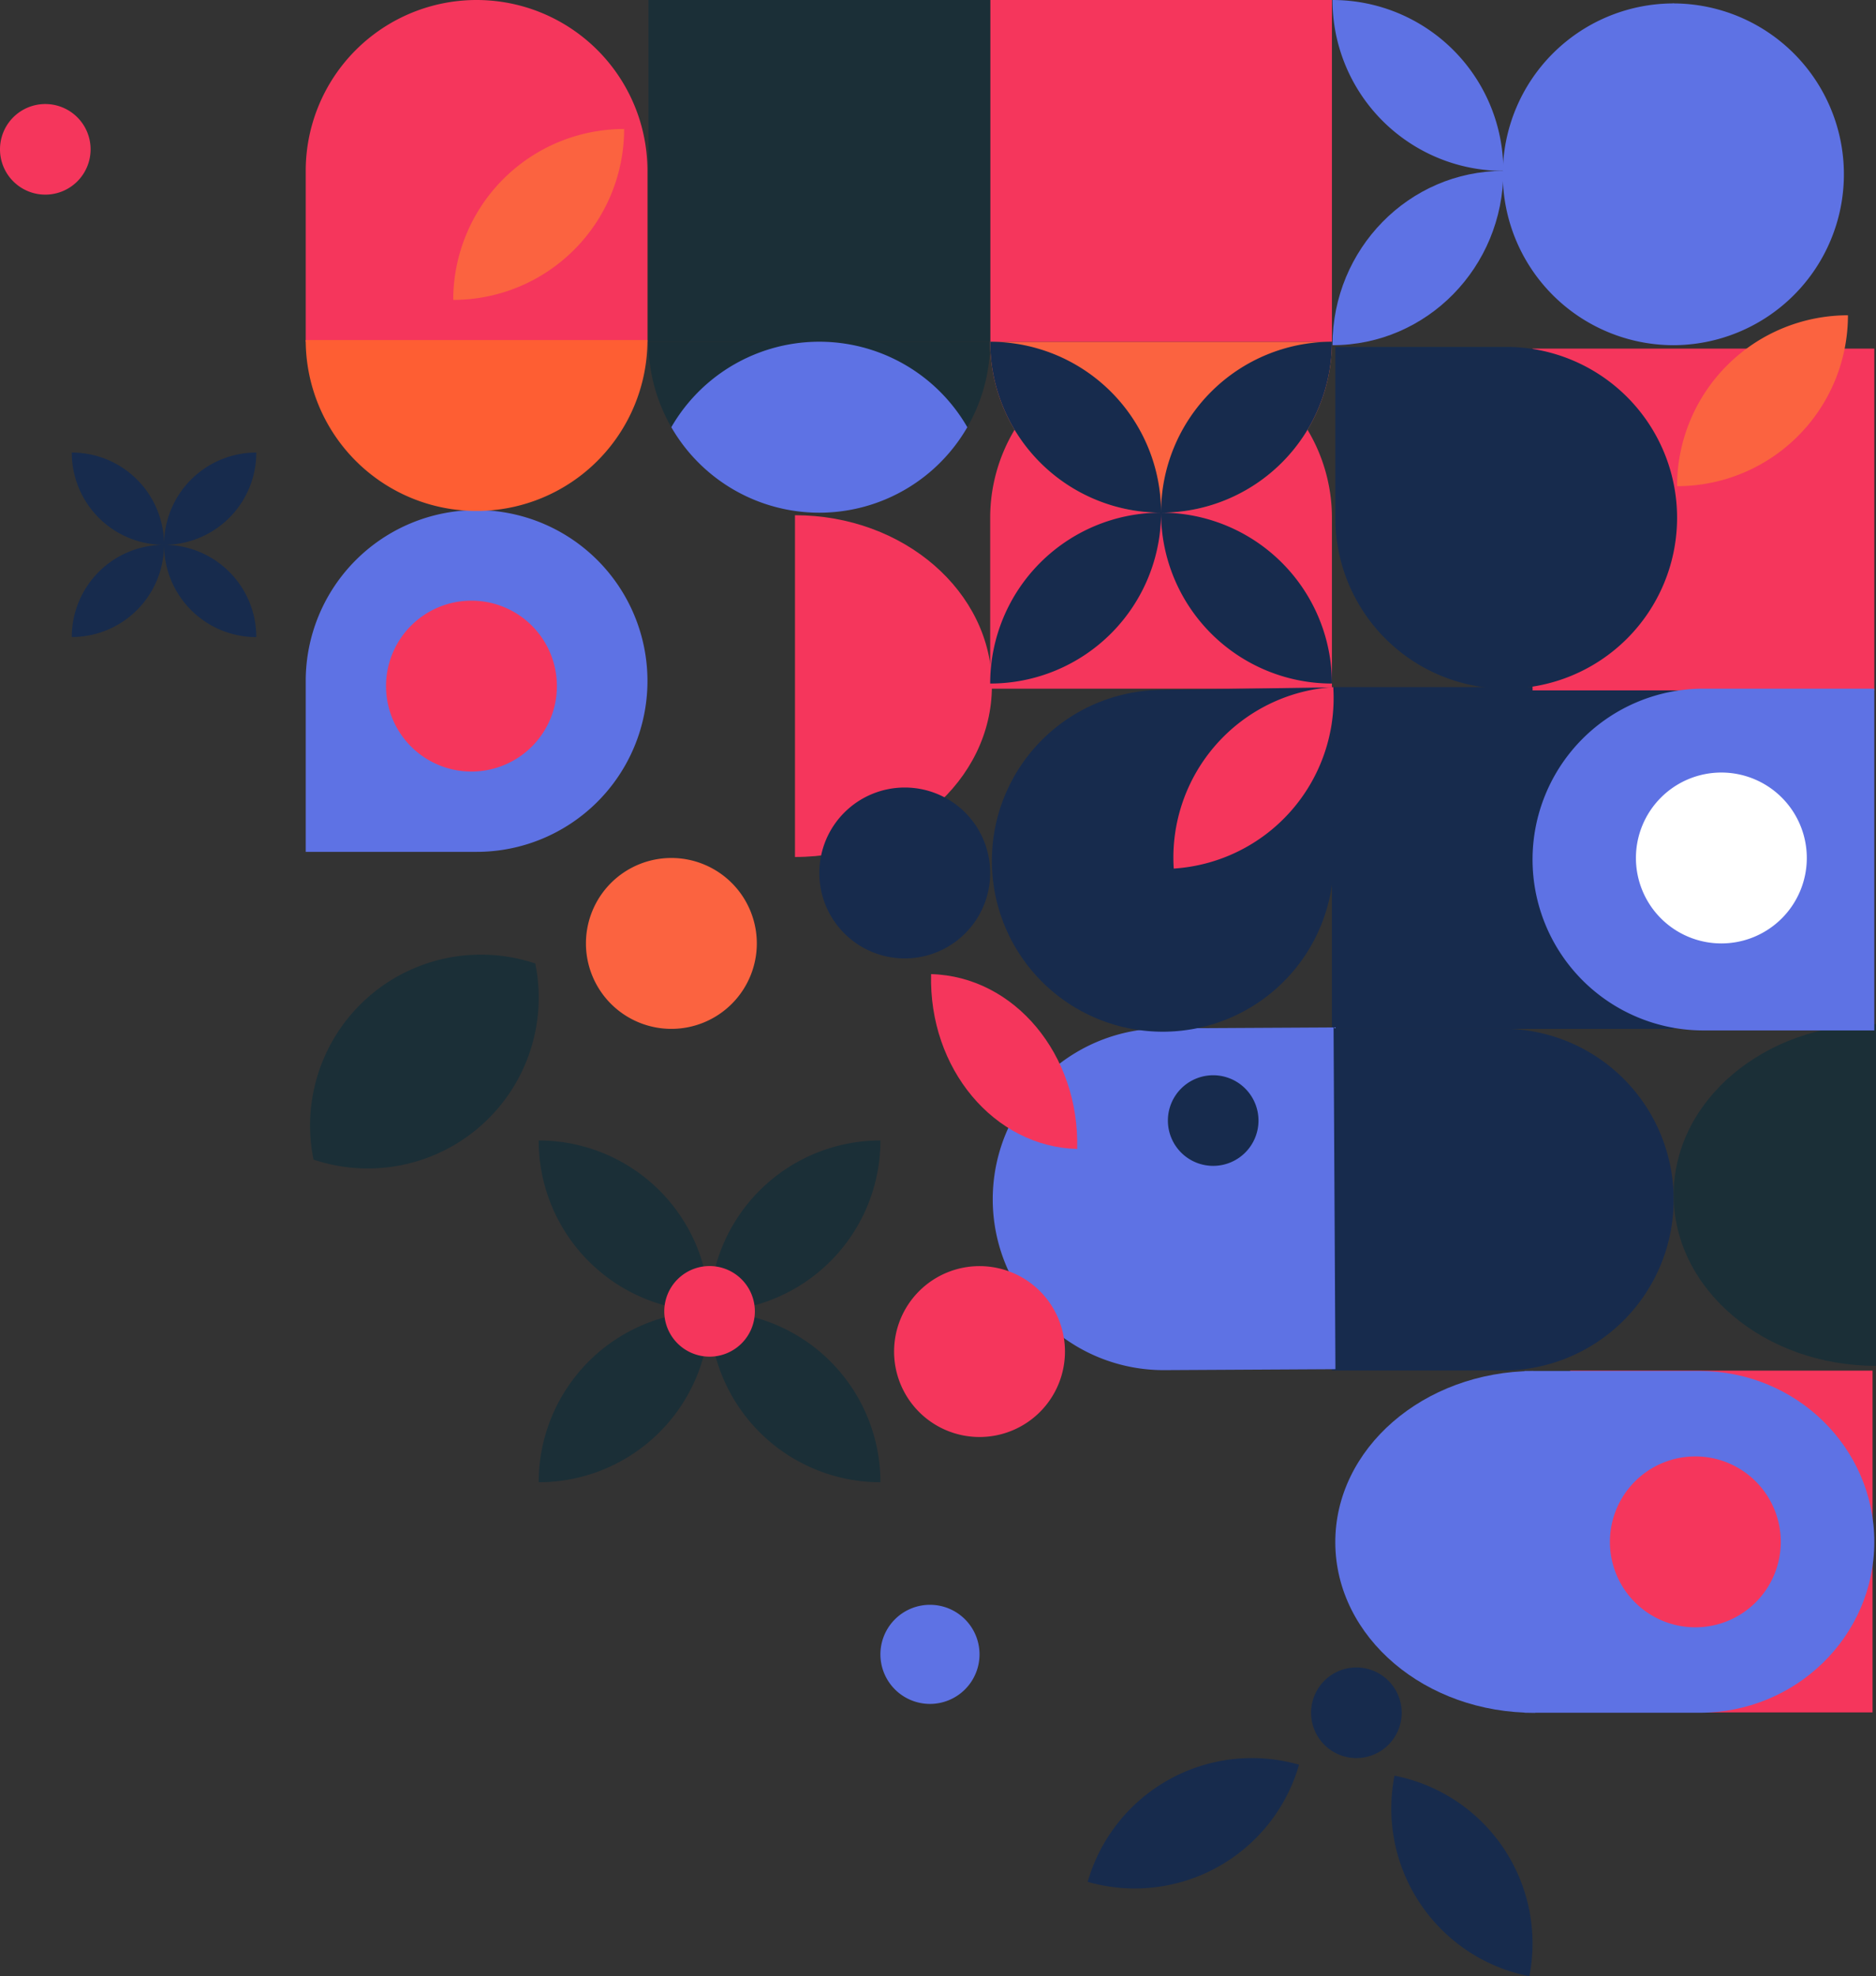 <svg viewBox="0 0 1097.92 1156.46" xmlns="http://www.w3.org/2000/svg"><rect x="0" y="0" width="1097.92" height="1156.46" fill="#333333" stroke="none"/><path d="m779.5 402.08h200v200h-200z" fill="#172b4d"/><path d="m1384.58 602.77h100a100 100 0 0 1 0 200h-100z" fill="#172b4d" fill-rule="evenodd" transform="translate(-605.08 -.77)"/><path d="m1186.08 703.09a100 100 0 0 1 99.46-100.54l100-.55 1.09 200-100 .55a100 100 0 0 1 -100.55-99.46z" fill="#5e72e4" fill-rule="evenodd" transform="translate(-605.08 -.77)"/><path d="m1284.58 203.77a100 100 0 0 1 100 100v100h-200v-100a100 100 0 0 1 100-100z" fill="#f5365c" fill-rule="evenodd" transform="translate(-605.08 -.77)"/><path d="m884 .77a100 100 0 0 1 100 100v100h-200v-100a100 100 0 0 1 100-100z" fill="#f5365c" fill-rule="evenodd" transform="translate(-605.08 -.77)"/><path d="m1185.59 506a100 100 0 0 1 98.48-101.49l100-1.51 1.51 100a100 100 0 0 1 -200 3z" fill="#172b4d" fill-rule="evenodd" transform="translate(-605.08 -.77)"/><path d="m984.58 200.77h200a100 100 0 0 1 -200 0z" fill="#1b2f37" fill-rule="evenodd" transform="translate(-605.08 -.77)"/><path d="m1184.58 200.77h200a100 100 0 0 1 -200 0z" fill="#fb6340" fill-rule="evenodd" transform="translate(-605.08 -.77)"/><path d="m918.94 802.07h176.96v200h-176.96z" fill="#f5365c"/><path d="m884 299.27a100 100 0 0 1 0 200h-100v-100a100 100 0 0 1 100-100z" fill="#5e72e4" fill-rule="evenodd" transform="translate(-605.08 -.77)"/><path d="m1502.41 803.06 1.15 200c-64.29.37-116.66-44.1-117-99.33s51.56-100.31 115.85-100.67z" fill="#5e72e4" fill-rule="evenodd" transform="translate(-605.08 -.77)"/><path d="m579.5 0h200v200h-200z" fill="#f5365c"/><path d="m379.5 0h200v200h-200z" fill="#1b2f37"/><path d="m896.92 204h200v200h-200z" fill="#f5365c"/><g fill-rule="evenodd" transform="translate(-605.08 -.77)"><path d="m1386.58 203.77h100a100 100 0 1 1 -100 100z" fill="#172b4d"/><path d="m1584.58 202.77a100 100 0 0 1 0-200z" fill="#5e72e4"/><path d="m1584.21 202.77v-200a100 100 0 0 1 0 200z" fill="#5e72e4"/><path d="m1497.29 803.05h102.35c56.53 0 102.36 44.78 102.36 100s-45.83 100-102.36 100h-102.35z" fill="#5e72e4"/><path d="m1703 800.05c-65.4 0-118.42-44.77-118.42-100s53-100 118.42-100z" fill="#1b2f37"/><path d="m1602 403.77h100v200h-100a100 100 0 0 1 0-200z" fill="#5e72e4"/><path d="m784 199.77h200a100 100 0 0 1 -200 0z" fill="#fe5e33"/><path d="m1150 570.81c-1.48 55.21 36.79 101 85.48 102.33 1.52-55.21-36.79-101.02-85.48-102.33z" fill="#f5365c"/><path d="m1385.37 402.85a100 100 0 0 0 -93.37 106.2 100 100 0 0 0 93.37-106.2z" fill="#f5365c"/><path d="m1365.33 1033.46a100 100 0 0 1 -123.69 68.54 100 100 0 0 1 123.69-68.54z" fill="#172b4d"/><path d="m1384.91.77a100 100 0 0 1 100 100 100 100 0 0 1 -100-100z" fill="#5e72e4"/><path d="m1384.91 202.77c55.23 0 100-45.67 100-102-55.23 0-100 45.67-100 102z" fill="#5e72e4"/><path d="m1686.58 185.27a100 100 0 0 1 -100 100 100 100 0 0 1 100-100z" fill="#fb6340"/><path d="m970.34 76.26a100 100 0 0 1 -100 100 100 100 0 0 1 100-100z" fill="#fb6340"/><path d="m1070.34 502.27v-200c63.64 0 115.24 44.78 115.24 100s-51.58 100-115.24 100z" fill="#f5365c"/><path d="m1171.2 250.77a100 100 0 0 1 -173.24 0 100 100 0 0 1 173.24 0z" fill="#5e72e4"/><path d="m788.56 679.35a100 100 0 0 1 129.79-114.75 100 100 0 0 1 -129.79 114.75z" fill="#1b2f37"/><path d="m881 352.27a50 50 0 1 1 -50 50 50 50 0 0 1 50-50z" fill="#f5365c"/><path d="m1149.34 939.88a29 29 0 1 1 -29 29 29 29 0 0 1 29-29z" fill="#5e72e4"/><path d="m1178.34 741.69a50 50 0 1 1 -50 50 50 50 0 0 1 50-50z" fill="#f5365c"/><path d="m998 502.85a50 50 0 1 1 -50 50 50 50 0 0 1 50-50z" fill="#fb6340"/><path d="m1134.58 461.62a50 50 0 1 1 -50 50 50 50 0 0 1 50-50z" fill="#172b4d"/><path d="m1597.27 853.05a50 50 0 1 1 -50 50 50 50 0 0 1 50-50z" fill="#f5365c"/><path d="m631.59 61.65a26.51 26.51 0 1 1 -26.51 26.51 26.5 26.5 0 0 1 26.51-26.51z" fill="#f5365c"/><path d="m1384.58 200.77a100 100 0 0 1 -100 100 100 100 0 0 1 100-100zm-200 200a100 100 0 0 1 100-100 100 100 0 0 1 -100 100zm100-100a100 100 0 0 1 -100-100 100 100 0 0 1 100 100zm0 0a100 100 0 0 1 100 100 100 100 0 0 1 -100-100z" fill="#172b4d"/><path d="m1421.2 1039.88a100 100 0 0 1 78.92 117.35 100 100 0 0 1 -78.92-117.35z" fill="#172b4d"/><path d="m1612.5 452.85a50 50 0 1 1 -50 50 50 50 0 0 1 50-50z" fill="#fff"/><path d="m755.08 265.6a54 54 0 0 1 -54 54 54 54 0 0 1 54-54zm-108 108a54 54 0 0 1 54-54 54 54 0 0 1 -53.96 53.95zm54-54a54 54 0 0 1 -54-54 54 54 0 0 1 54.02 53.98zm0 0a54 54 0 0 1 54 54 54 54 0 0 1 -53.98-54.02z" fill="#172b4d"/><path d="m1120.34 668.16a100 100 0 0 1 -100 100 100 100 0 0 1 100-100zm-200 200a100 100 0 0 1 100-100 100 100 0 0 1 -100 100zm100-100a100 100 0 0 1 -100-100 100 100 0 0 1 100 100zm0 0a100 100 0 0 1 100 100 100 100 0 0 1 -100-100z" fill="#1b2f37"/><path d="m1020.34 741.65a26.51 26.51 0 1 1 -26.5 26.51 26.51 26.51 0 0 1 26.5-26.51z" fill="#f5365c"/><path d="m1315.08 630a26.51 26.51 0 1 1 -26.5 26.51 26.51 26.51 0 0 1 26.5-26.51z" fill="#172b4d"/><path d="m1398.9 976.55a26.51 26.51 0 1 1 -26.51 26.5 26.5 26.5 0 0 1 26.51-26.5z" fill="#172b4d"/></g></svg>